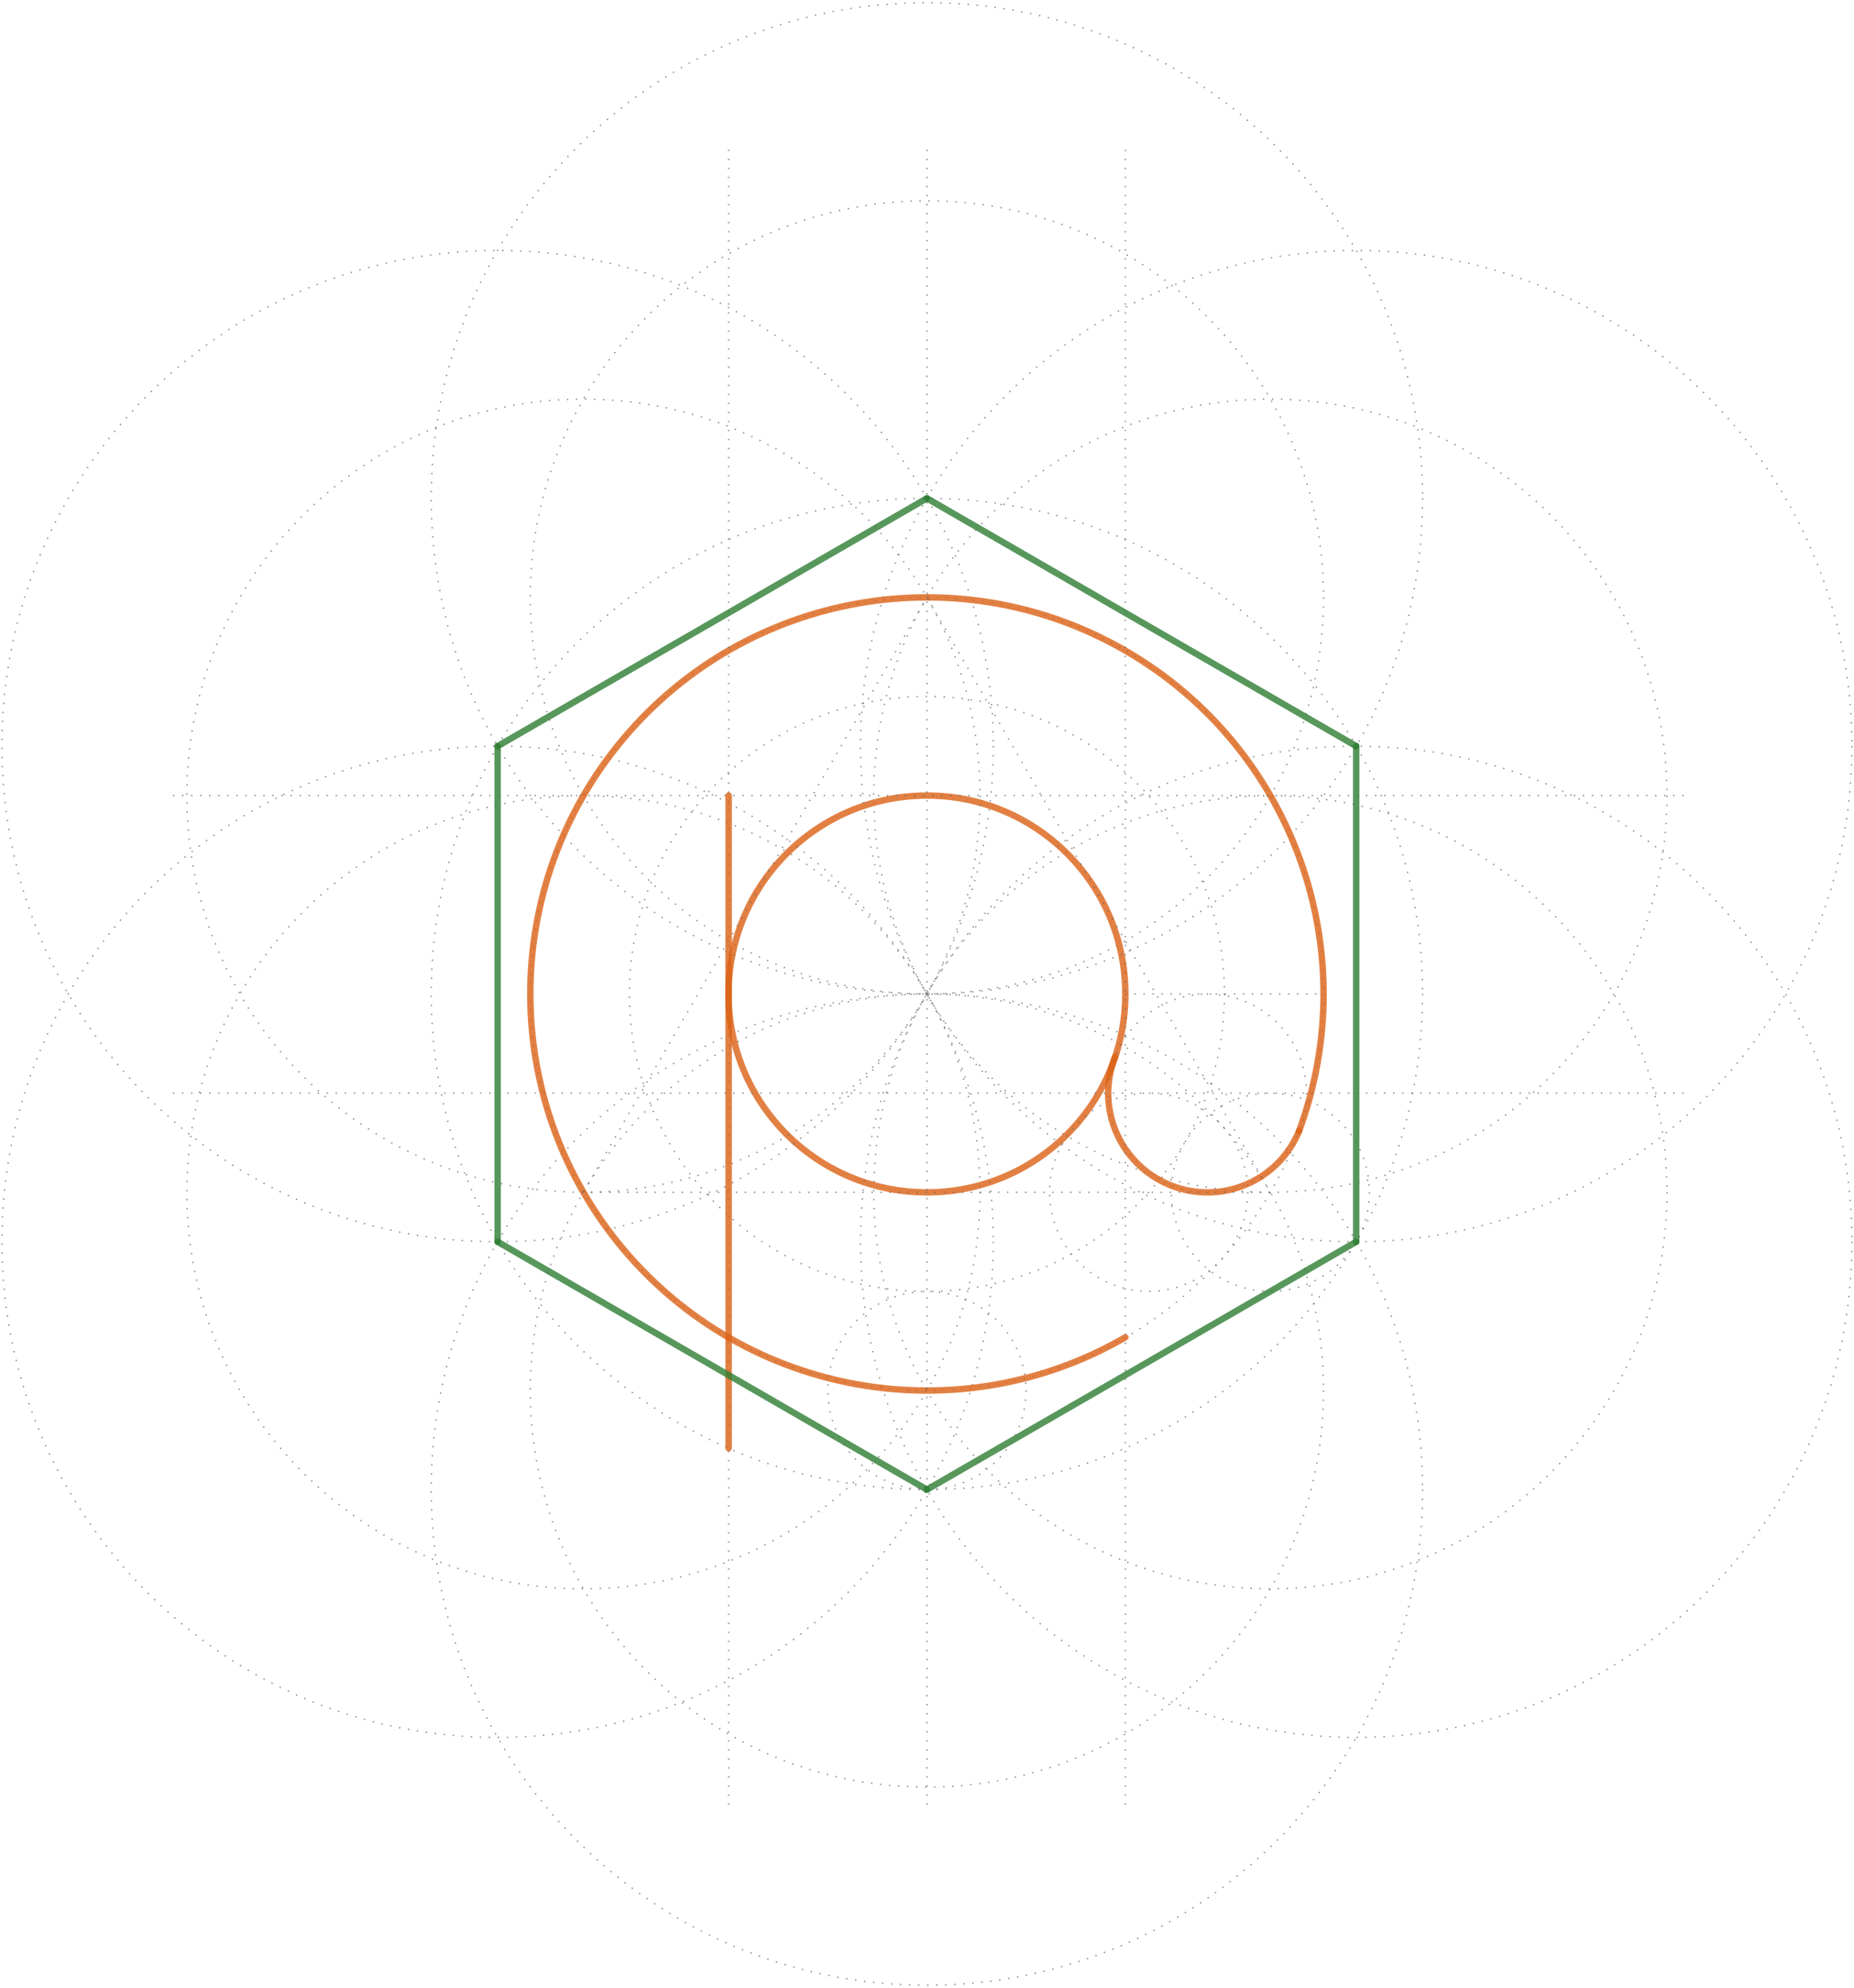 <?xml version="1.0" encoding="UTF-8"?>
<svg width="718px" height="770px" viewBox="0 0 718 770" version="1.1" xmlns="http://www.w3.org/2000/svg" xmlns:xlink="http://www.w3.org/1999/xlink">
    <!-- Generator: Sketch 52.6 (67491) - http://www.bohemiancoding.com/sketch -->
    <title>Group 2</title>
    <desc>Created with Sketch.</desc>
    <g id="Page-1" stroke="none" stroke-width="1" fill="none" fill-rule="evenodd" stroke-linejoin="round" stroke-opacity="0.8">
        <g id="Group-2" transform="translate(0, 1)">
            <path d="M512.564,383.976 C512.564,468.805 443.796,537.572 358.968,537.572 C274.139,537.572 205.371,468.805 205.371,383.976 C205.371,299.147 274.139,230.38 358.968,230.38 C443.796,230.38 512.564,299.147 512.564,383.976 Z" id="Path" stroke="#616161" stroke-width="0.5" stroke-dasharray="0.5,3"></path>
            <path d="M512.564,230.38 C512.564,315.209 443.796,383.976 358.968,383.976 C274.139,383.976 205.371,315.209 205.371,230.38 C205.371,145.551 274.139,76.784 358.968,76.784 C443.796,76.784 512.564,145.551 512.564,230.38 Z" id="Path" stroke="#616161" stroke-width="0.5" stroke-dasharray="0.5,3"></path>
            <path d="M645.582,307.178 C645.582,392.007 576.815,460.774 491.986,460.774 C407.157,460.774 338.39,392.007 338.39,307.178 C338.39,222.349 407.157,153.582 491.986,153.582 C576.815,153.582 645.582,222.349 645.582,307.178 Z" id="Path" stroke="#616161" stroke-width="0.5" stroke-dasharray="0.5,3"></path>
            <path d="M645.582,460.774 C645.582,545.603 576.815,614.371 491.986,614.371 C407.157,614.371 338.39,545.603 338.39,460.774 C338.39,375.945 407.157,307.178 491.986,307.178 C576.815,307.178 645.582,375.945 645.582,460.774 Z" id="Path" stroke="#616161" stroke-width="0.5" stroke-dasharray="0.5,3"></path>
            <path d="M512.564,537.572 C512.564,622.401 443.796,691.169 358.968,691.169 C274.139,691.169 205.371,622.401 205.371,537.572 C205.371,452.744 274.139,383.976 358.968,383.976 C443.796,383.976 512.564,452.744 512.564,537.572 Z" id="Path" stroke="#616161" stroke-width="0.5" stroke-dasharray="0.5,3"></path>
            <path d="M379.546,460.774 C379.546,545.603 310.778,614.371 225.949,614.371 C141.12,614.371 72.353,545.603 72.353,460.774 C72.353,375.945 141.12,307.178 225.949,307.178 C310.778,307.178 379.546,375.945 379.546,460.774 Z" id="Path" stroke="#616161" stroke-width="0.5" stroke-dasharray="0.5,3"></path>
            <path d="M435.815,383.976 C435.815,426.418 401.409,460.823 358.968,460.823 C316.526,460.823 282.12,426.418 282.12,383.976 C282.12,341.535 316.526,307.129 358.968,307.129 C401.409,307.129 435.815,341.535 435.815,383.976 Z" id="Path" stroke="#DB6114" stroke-width="2.5" stroke-linecap="round"></path>
            <path d="M474.189,383.976 C474.189,447.611 422.603,499.198 358.968,499.198 C295.332,499.198 243.746,447.611 243.746,383.976 C243.746,320.341 295.332,268.755 358.968,268.755 C422.603,268.755 474.189,320.341 474.189,383.976 Z" id="Path" stroke="#616161" stroke-width="0.5" stroke-dasharray="0.5,3"></path>
            <path d="M397.342,537.572 C397.342,558.766 380.161,575.947 358.968,575.947 C337.774,575.947 320.593,558.766 320.593,537.572 C320.593,516.379 337.774,499.198 358.968,499.198 C380.161,499.198 397.342,516.379 397.342,537.572 Z" id="Path" stroke="#616161" stroke-width="0.5" stroke-dasharray="0.5,3"></path>
            <path d="M550.938,383.976 C550.938,489.999 464.99,575.947 358.968,575.947 C252.945,575.947 166.997,489.999 166.997,383.976 C166.997,277.954 252.945,192.006 358.968,192.006 C464.99,192.006 550.938,277.954 550.938,383.976 Z" id="Path" stroke="#616161" stroke-width="0.5" stroke-dasharray="0.5,3"></path>
            <path d="M550.938,192.006 C550.938,298.028 464.99,383.976 358.968,383.976 C252.945,383.976 166.997,298.028 166.997,192.006 C166.997,85.983 252.945,0.035 358.968,0.035 C464.99,0.035 550.938,85.983 550.938,192.006 Z" id="Path" stroke="#616161" stroke-width="0.5" stroke-dasharray="0.5,3"></path>
            <path d="M384.687,287.991 C384.687,394.013 298.739,479.962 192.716,479.962 C86.694,479.962 0.745,394.013 0.745,287.991 C0.745,181.968 86.694,96.02 192.716,96.02 C298.739,96.02 384.687,181.968 384.687,287.991 Z" id="Path" stroke="#616161" stroke-width="0.5" stroke-dasharray="0.5,3"></path>
            <path d="M384.687,479.962 C384.687,585.984 298.739,671.932 192.716,671.932 C86.694,671.932 0.745,585.984 0.745,479.962 C0.745,373.939 86.694,287.991 192.716,287.991 C298.739,287.991 384.687,373.939 384.687,479.962 Z" id="Path" stroke="#616161" stroke-width="0.5" stroke-dasharray="0.5,3"></path>
            <path d="M550.938,575.947 C550.938,681.969 464.99,767.918 358.968,767.918 C252.945,767.918 166.997,681.969 166.997,575.947 C166.997,469.924 252.945,383.976 358.968,383.976 C464.99,383.976 550.938,469.924 550.938,575.947 Z" id="Path" stroke="#616161" stroke-width="0.5" stroke-dasharray="0.5,3"></path>
            <path d="M717.19,479.962 C717.19,585.984 631.242,671.932 525.219,671.932 C419.197,671.932 333.248,585.984 333.248,479.962 C333.248,373.939 419.197,287.991 525.219,287.991 C631.242,287.991 717.19,373.939 717.19,479.962 Z" id="Path" stroke="#616161" stroke-width="0.5" stroke-dasharray="0.5,3"></path>
            <path d="M717.19,287.991 C717.19,394.013 631.242,479.962 525.219,479.962 C419.197,479.962 333.248,394.013 333.248,287.991 C333.248,181.968 419.197,96.02 525.219,96.02 C631.242,96.02 717.19,181.968 717.19,287.991 Z" id="Path" stroke="#616161" stroke-width="0.5" stroke-dasharray="0.5,3"></path>
            <path d="M530.36,460.774 C530.36,481.968 513.179,499.149 491.986,499.149 C470.792,499.149 453.611,481.968 453.611,460.774 C453.611,439.581 470.792,422.4 491.986,422.4 C513.179,422.4 530.36,439.581 530.36,460.774 Z" id="Path" stroke="#616161" stroke-width="0.5" stroke-dasharray="0.5,3"></path>
            <path d="M483.238,460.774 C483.238,481.968 466.057,499.149 444.863,499.149 C423.67,499.149 406.489,481.968 406.489,460.774 C406.489,439.581 423.67,422.4 444.863,422.4 C466.057,422.4 483.238,439.581 483.238,460.774 Z" id="Path" stroke="#616161" stroke-width="0.5" stroke-dasharray="0.5,3"></path>
            <path d="M506.001,422.413 C506.001,443.627 488.803,460.825 467.589,460.825 C446.375,460.825 429.177,443.627 429.177,422.413 C429.177,401.199 446.375,384.001 467.589,384.001 C488.803,384.001 506.001,401.199 506.001,422.413 Z" id="Path" stroke="#616161" stroke-width="0.5" stroke-dasharray="0.5,3"></path>
            <path d="M503.101,437.055 C528.88,367.051 500.633,288.646 436.13,251.169 C371.628,213.692 289.524,227.981 241.475,285.046 C193.426,342.11 193.327,425.449 241.24,482.627 C289.153,539.806 371.224,554.29 435.815,516.966" id="Path" stroke="#DB6114" stroke-width="2.5" stroke-linecap="round"></path>
            <path d="M431.863,408.303 C424.111,427.93 433.644,450.135 453.213,458.033 C472.782,465.931 495.057,456.564 503.101,437.055" id="Path" stroke="#DB6114" stroke-width="2.5" stroke-linecap="round"></path>
            <path d="M379.546,307.178 C379.546,392.007 310.778,460.774 225.949,460.774 C141.12,460.774 72.353,392.007 72.353,307.178 C72.353,222.349 141.12,153.582 225.949,153.582 C310.778,153.582 379.546,222.349 379.546,307.178 Z" id="Path" stroke="#616161" stroke-width="0.5" stroke-dasharray="0.5,3"></path>
            <path d="M282.178,698 L282.178,54" id="Path" stroke="#616161" stroke-width="0.5" stroke-dasharray="0.5,3"></path>
            <path d="M67,307.129 L654,307.129" id="Path" stroke="#616161" stroke-width="0.5" stroke-dasharray="0.5,3"></path>
            <path d="M435.815,698 L435.815,54" id="Path" stroke="#616161" stroke-width="0.5" stroke-dasharray="0.5,3"></path>
            <path d="M358.968,698 L358.968,54" id="Path" stroke="#616161" stroke-width="0.5" stroke-dasharray="0.5,3"></path>
            <path d="M67,422.413 L654,422.413" id="Path" stroke="#616161" stroke-width="0.5" stroke-dasharray="0.5,3"></path>
            <path d="M358.968,230.38 L491.986,460.774" id="Path" stroke="#616161" stroke-width="0.5" stroke-dasharray="0.5,3"></path>
            <path d="M491.986,460.774 L225.949,460.774" id="Path" stroke="#616161" stroke-width="0.5" stroke-dasharray="0.5,3"></path>
            <path d="M225.949,460.774 L358.968,230.38" id="Path" stroke="#616161" stroke-width="0.5" stroke-dasharray="0.5,3"></path>
            <path d="M435.815,383.976 L512.564,383.976" id="Path" stroke="#616161" stroke-width="0.5" stroke-dasharray="0.5,3"></path>
            <path d="M282.178,559.92 L282.178,307.129" id="Path" stroke="#DB6114" stroke-width="2.5" stroke-linecap="round"></path>
            <path d="M358.968,192.006 L525.219,287.991" id="Path" stroke="#2E7D32" stroke-width="2.5" stroke-linecap="round"></path>
            <path d="M525.219,287.991 L525.219,479.962" id="Path" stroke="#2E7D32" stroke-width="2.5" stroke-linecap="round"></path>
            <path d="M525.219,479.962 L358.968,575.947" id="Path" stroke="#2E7D32" stroke-width="2.5" stroke-linecap="round"></path>
            <path d="M358.968,575.947 L192.716,479.962" id="Path" stroke="#2E7D32" stroke-width="2.5" stroke-linecap="round"></path>
            <path d="M192.716,479.962 L192.716,287.991" id="Path" stroke="#2E7D32" stroke-width="2.5" stroke-linecap="round"></path>
            <path d="M192.716,287.991 L358.968,192.006" id="Path" stroke="#2E7D32" stroke-width="2.5" stroke-linecap="round"></path>
        </g>
    </g>
</svg>